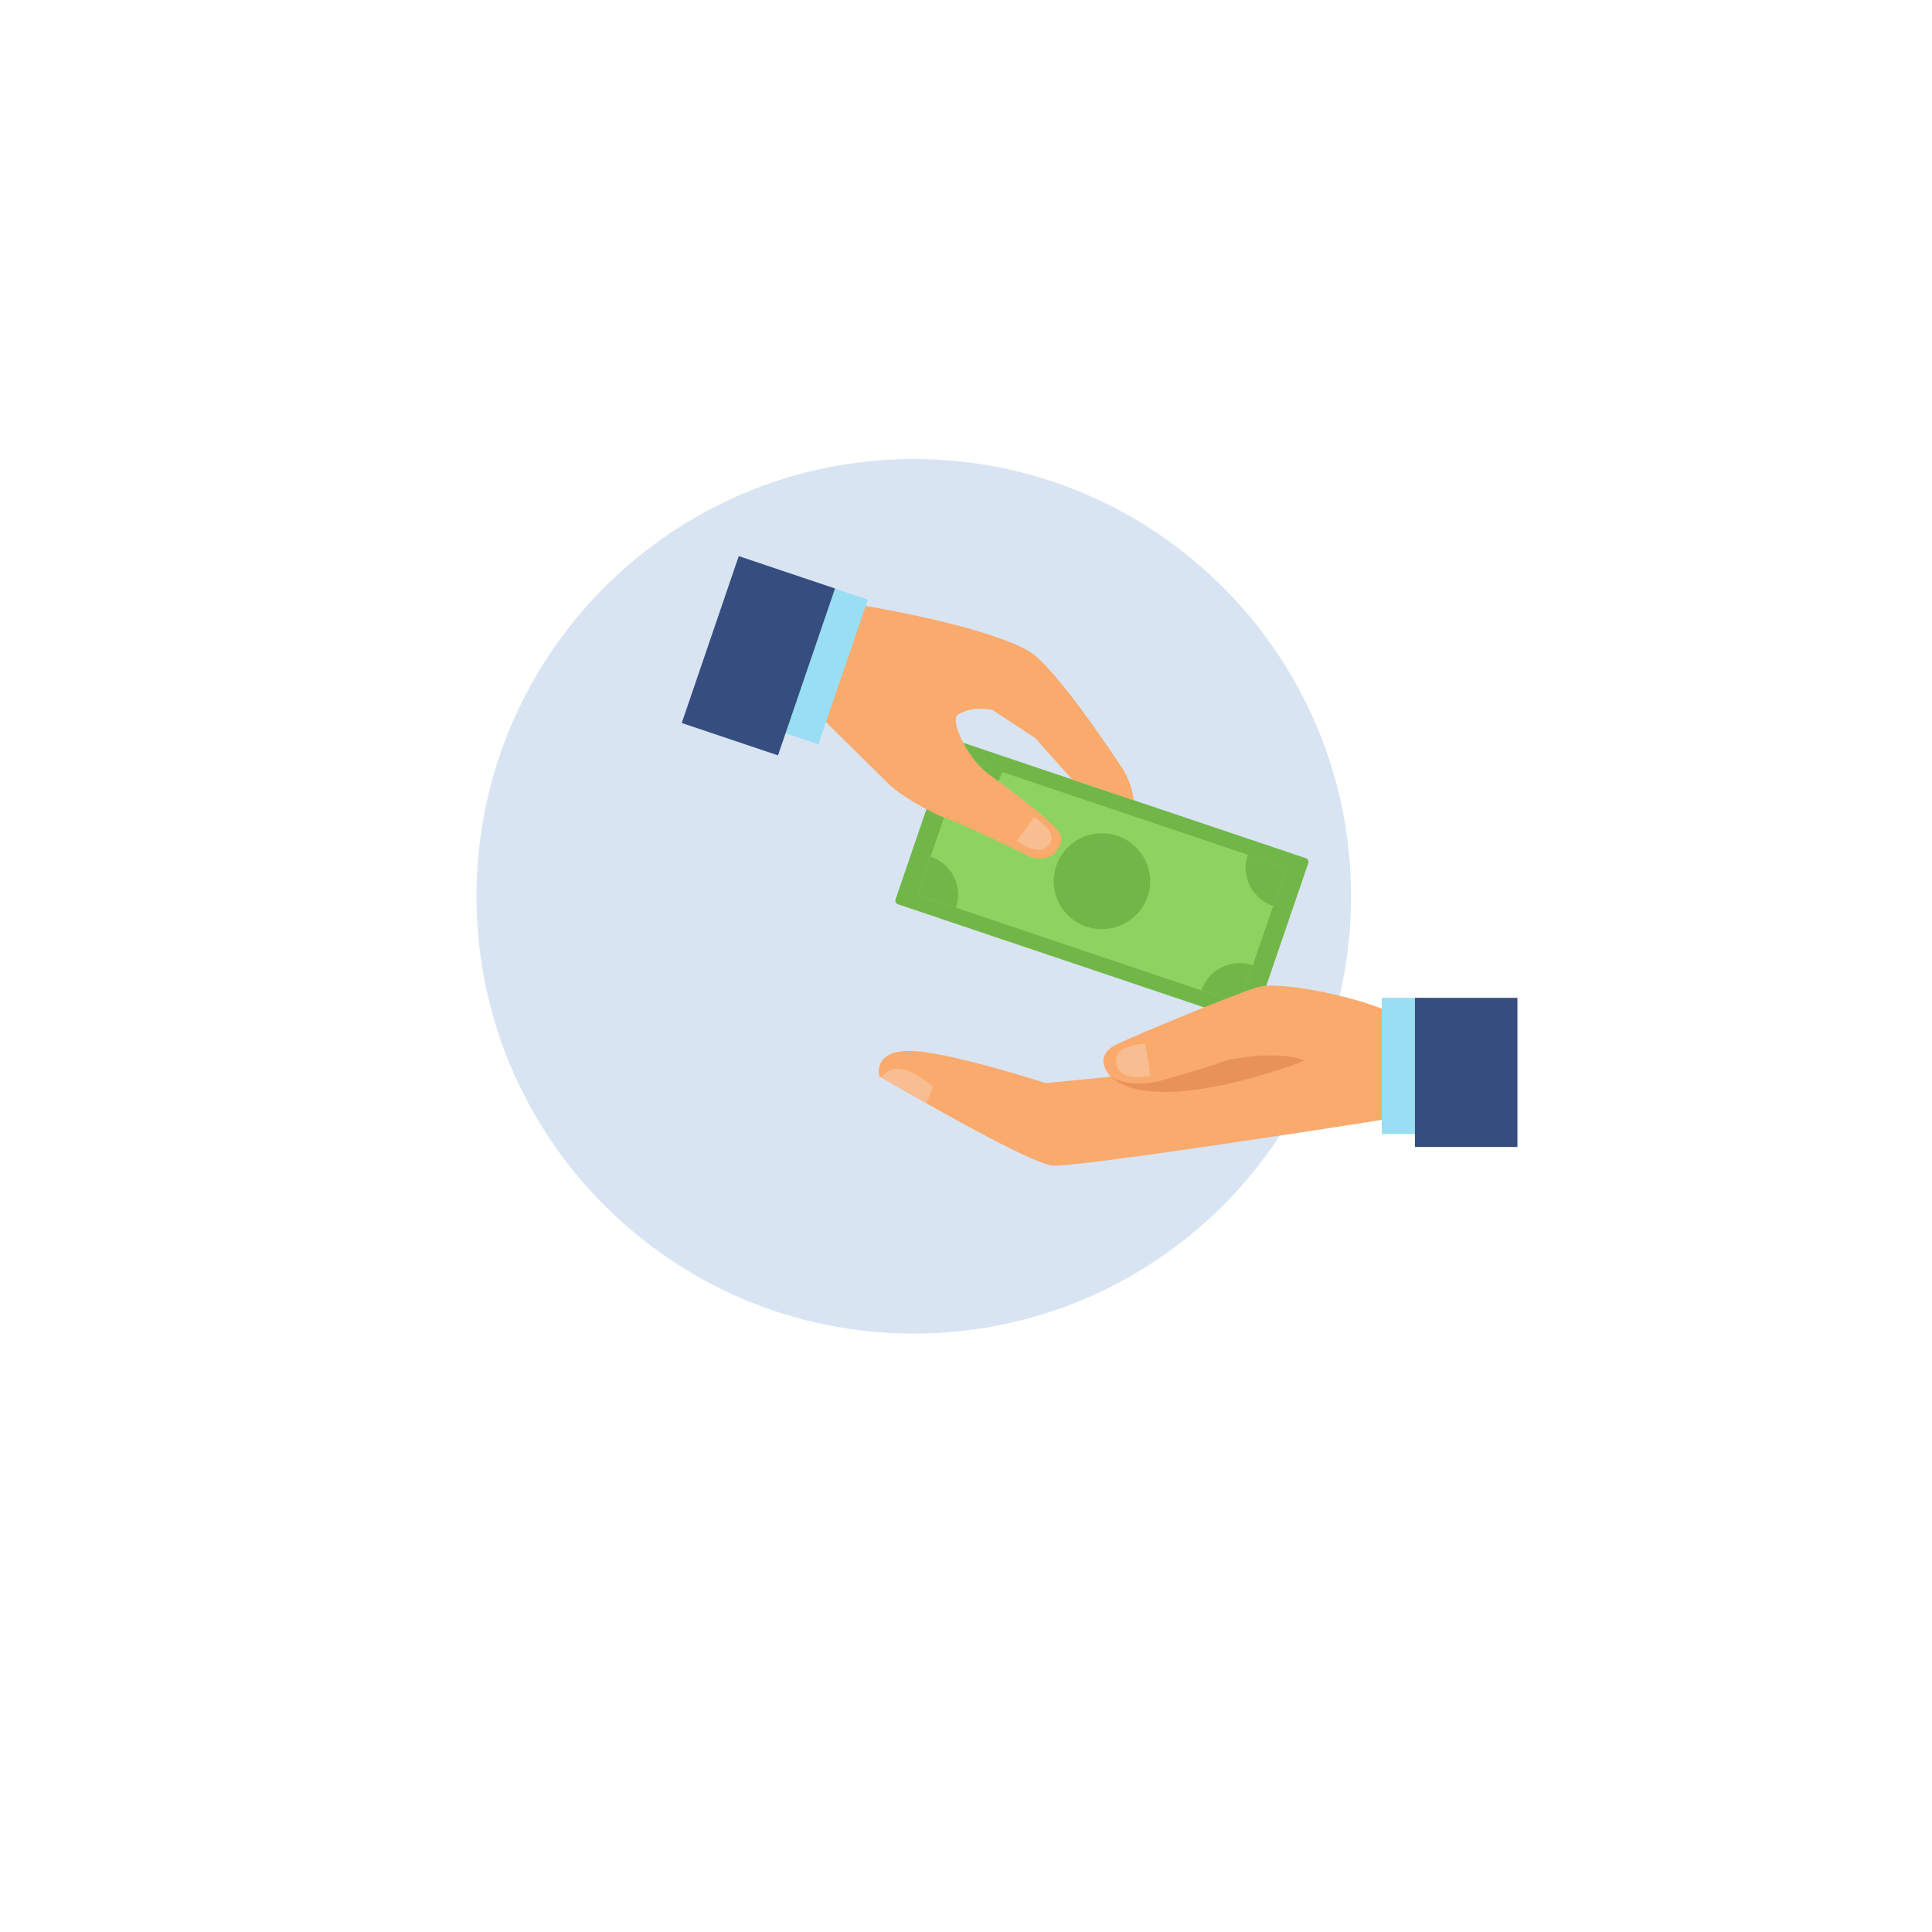 <svg xmlns="http://www.w3.org/2000/svg" xmlns:xlink="http://www.w3.org/1999/xlink" width="60" zoomAndPan="magnify" viewBox="0 0 45 45" height="60" preserveAspectRatio="xMidYMid meet" version="1.0"><defs><filter x="0%" y="0%" width="100%" height="100%" id="8738071b39"><feColorMatrix values="0 0 0 0 1 0 0 0 0 1 0 0 0 0 1 0 0 0 1 0" color-interpolation-filters="sRGB"/></filter><mask id="69fa13ac04"><g filter="url(#8738071b39)"><rect x="-4.5" width="54" fill="#000000" y="-4.5" height="54" fill-opacity="0.15"/></g></mask><clipPath id="f637eedb97"><path d="M 0.098 0.691 L 20.469 0.691 L 20.469 21.062 L 0.098 21.062 Z M 0.098 0.691 " clip-rule="nonzero"/></clipPath><clipPath id="17154921a4"><path d="M 10.281 0.691 C 4.66 0.691 0.098 5.254 0.098 10.879 C 0.098 16.504 4.66 21.062 10.281 21.062 C 15.906 21.062 20.469 16.504 20.469 10.879 C 20.469 5.254 15.906 0.691 10.281 0.691 Z M 10.281 0.691 " clip-rule="nonzero"/></clipPath><clipPath id="c09fb55a67"><rect x="0" width="21" y="0" height="22"/></clipPath><clipPath id="443d2da7d8"><path d="M 15.859 12.953 L 20 12.953 L 20 18 L 15.859 18 Z M 15.859 12.953 " clip-rule="nonzero"/></clipPath><clipPath id="ed67b53c1b"><path d="M 20 22 L 33 22 L 33 27.203 L 20 27.203 Z M 20 22 " clip-rule="nonzero"/></clipPath><clipPath id="b41d191a92"><path d="M 32 23 L 35.359 23 L 35.359 27 L 32 27 Z M 32 23 " clip-rule="nonzero"/></clipPath></defs><rect x="-4.5" width="54" fill="#ffffff" y="-4.5" height="54" fill-opacity="1"/><rect x="-4.5" width="54" fill="#ffffff" y="-4.5" height="54" fill-opacity="1"/><g mask="url(#69fa13ac04)"><g transform="matrix(1, 0, 0, 1, 11, 10)"><g clip-path="url(#c09fb55a67)"><g clip-path="url(#f637eedb97)"><g clip-path="url(#17154921a4)"><path fill="#004aad" d="M 0.098 0.691 L 20.469 0.691 L 20.469 21.062 L 0.098 21.062 Z M 0.098 0.691 " fill-opacity="1" fill-rule="nonzero"/></g></g></g></g></g><path fill="#70b747" d="M 29.219 23.766 C 29.203 23.812 29.152 23.836 29.105 23.82 L 20.914 21.062 C 20.867 21.047 20.844 20.996 20.859 20.949 L 22.113 17.285 C 22.129 17.238 22.18 17.211 22.227 17.23 L 30.414 19.988 C 30.461 20.004 30.488 20.055 30.473 20.102 L 29.219 23.766 " fill-opacity="1" fill-rule="nonzero"/><path fill="#8dd361" d="M 28.902 23.301 C 28.887 23.34 28.844 23.359 28.801 23.344 L 21.449 20.867 C 21.406 20.852 21.383 20.809 21.395 20.77 L 22.43 17.75 C 22.441 17.711 22.488 17.691 22.527 17.707 L 29.883 20.184 C 29.922 20.199 29.945 20.242 29.934 20.281 L 28.902 23.301 " fill-opacity="1" fill-rule="nonzero"/><path fill="#70b747" d="M 26.73 20.883 C 26.531 21.469 25.891 21.781 25.305 21.582 C 24.715 21.383 24.402 20.75 24.602 20.168 C 24.801 19.582 25.438 19.27 26.027 19.469 C 26.613 19.668 26.93 20.301 26.73 20.883 " fill-opacity="1" fill-rule="nonzero"/><path fill="#70b747" d="M 22.43 17.75 L 22.148 18.57 C 22.645 18.734 23.18 18.473 23.348 17.98 L 22.527 17.707 C 22.488 17.691 22.441 17.711 22.43 17.75 " fill-opacity="1" fill-rule="nonzero"/><path fill="#70b747" d="M 21.441 20.863 L 22.266 21.141 C 22.434 20.652 22.172 20.117 21.676 19.953 L 21.398 20.766 C 21.383 20.805 21.402 20.852 21.441 20.863 " fill-opacity="1" fill-rule="nonzero"/><path fill="#70b747" d="M 29.934 20.281 L 29.652 21.098 C 29.16 20.934 28.895 20.398 29.062 19.91 L 29.883 20.184 C 29.922 20.199 29.945 20.242 29.934 20.281 " fill-opacity="1" fill-rule="nonzero"/><path fill="#70b747" d="M 28.809 23.348 L 27.984 23.066 C 28.152 22.578 28.688 22.316 29.18 22.48 L 28.902 23.293 C 28.891 23.336 28.848 23.359 28.809 23.348 " fill-opacity="1" fill-rule="nonzero"/><path fill="#f9aa6c" d="M 26.086 17.812 C 26.086 17.812 24.566 15.492 23.953 15.16 C 23.953 15.16 22.984 14.508 19.035 13.934 L 18.352 15.941 C 18.352 15.941 20.535 18.102 20.719 18.281 C 20.898 18.465 21.629 18.922 22.039 19.059 C 22.445 19.199 24.039 19.977 24.039 19.977 C 24.039 19.977 24.41 20.102 24.621 19.801 C 24.746 19.625 24.758 19.508 24.66 19.375 C 24.66 19.375 24.551 19.129 23.027 18.031 C 22.555 17.691 22.102 16.77 22.316 16.641 C 22.672 16.43 23.113 16.535 23.113 16.535 L 24.109 17.188 L 24.973 18.156 L 26.406 18.637 C 26.406 18.637 26.383 18.227 26.086 17.812 " fill-opacity="1" fill-rule="nonzero"/><path fill="#f8bd90" d="M 24.09 19.031 L 23.684 19.586 C 23.684 19.586 24.141 19.934 24.371 19.738 C 24.664 19.492 24.379 19.219 24.09 19.031 " fill-opacity="1" fill-rule="nonzero"/><path fill="#99def2" d="M 18.16 17.031 L 19.062 17.336 L 20.215 13.969 L 19.312 13.664 L 18.16 17.031 " fill-opacity="1" fill-rule="nonzero"/><g clip-path="url(#443d2da7d8)"><path fill="#354d7f" d="M 18.121 17.594 L 15.879 16.84 L 17.207 12.953 L 19.449 13.707 L 18.121 17.594 " fill-opacity="1" fill-rule="nonzero"/></g><g clip-path="url(#ed67b53c1b)"><path fill="#f9aa6c" d="M 24.516 27.148 C 23.926 27.098 20.48 25.066 20.48 25.066 C 20.48 25.066 20.32 24.477 21.18 24.477 C 22.043 24.477 24.355 25.227 24.355 25.227 L 25.871 25.078 C 25.871 25.078 25.402 24.613 26.02 24.32 C 26.523 24.082 28.758 23.152 29.297 22.992 C 29.836 22.832 31.828 23.258 32.473 23.633 L 32.473 26.039 C 32.473 26.039 25.109 27.203 24.516 27.148 " fill-opacity="1" fill-rule="nonzero"/></g><path fill="#f8bd90" d="M 26.676 24.312 C 26.676 24.312 26.785 24.918 26.785 25.059 C 26.785 25.059 25.996 25.254 25.996 24.684 C 25.996 24.32 26.676 24.312 26.676 24.312 " fill-opacity="1" fill-rule="nonzero"/><path fill="#e89258" d="M 25.871 25.078 C 25.871 25.078 26.203 25.344 26.996 25.184 C 26.996 25.184 28.383 24.789 28.543 24.703 C 28.543 24.703 29.727 24.434 30.391 24.703 C 30.391 24.703 26.969 26.055 25.871 25.078 " fill-opacity="1" fill-rule="nonzero"/><path fill="#f8bd90" d="M 21.574 25.695 L 21.738 25.316 C 21.738 25.316 20.895 24.531 20.535 25.098 C 20.672 25.18 21.074 25.414 21.574 25.695 " fill-opacity="1" fill-rule="nonzero"/><path fill="#99def2" d="M 33.242 26.414 L 32.184 26.414 L 32.184 23.242 L 33.242 23.242 L 33.242 26.414 " fill-opacity="1" fill-rule="nonzero"/><g clip-path="url(#b41d191a92)"><path fill="#354d7f" d="M 35.344 26.715 L 32.957 26.715 L 32.957 23.242 L 35.344 23.242 L 35.344 26.715 " fill-opacity="1" fill-rule="nonzero"/></g></svg>